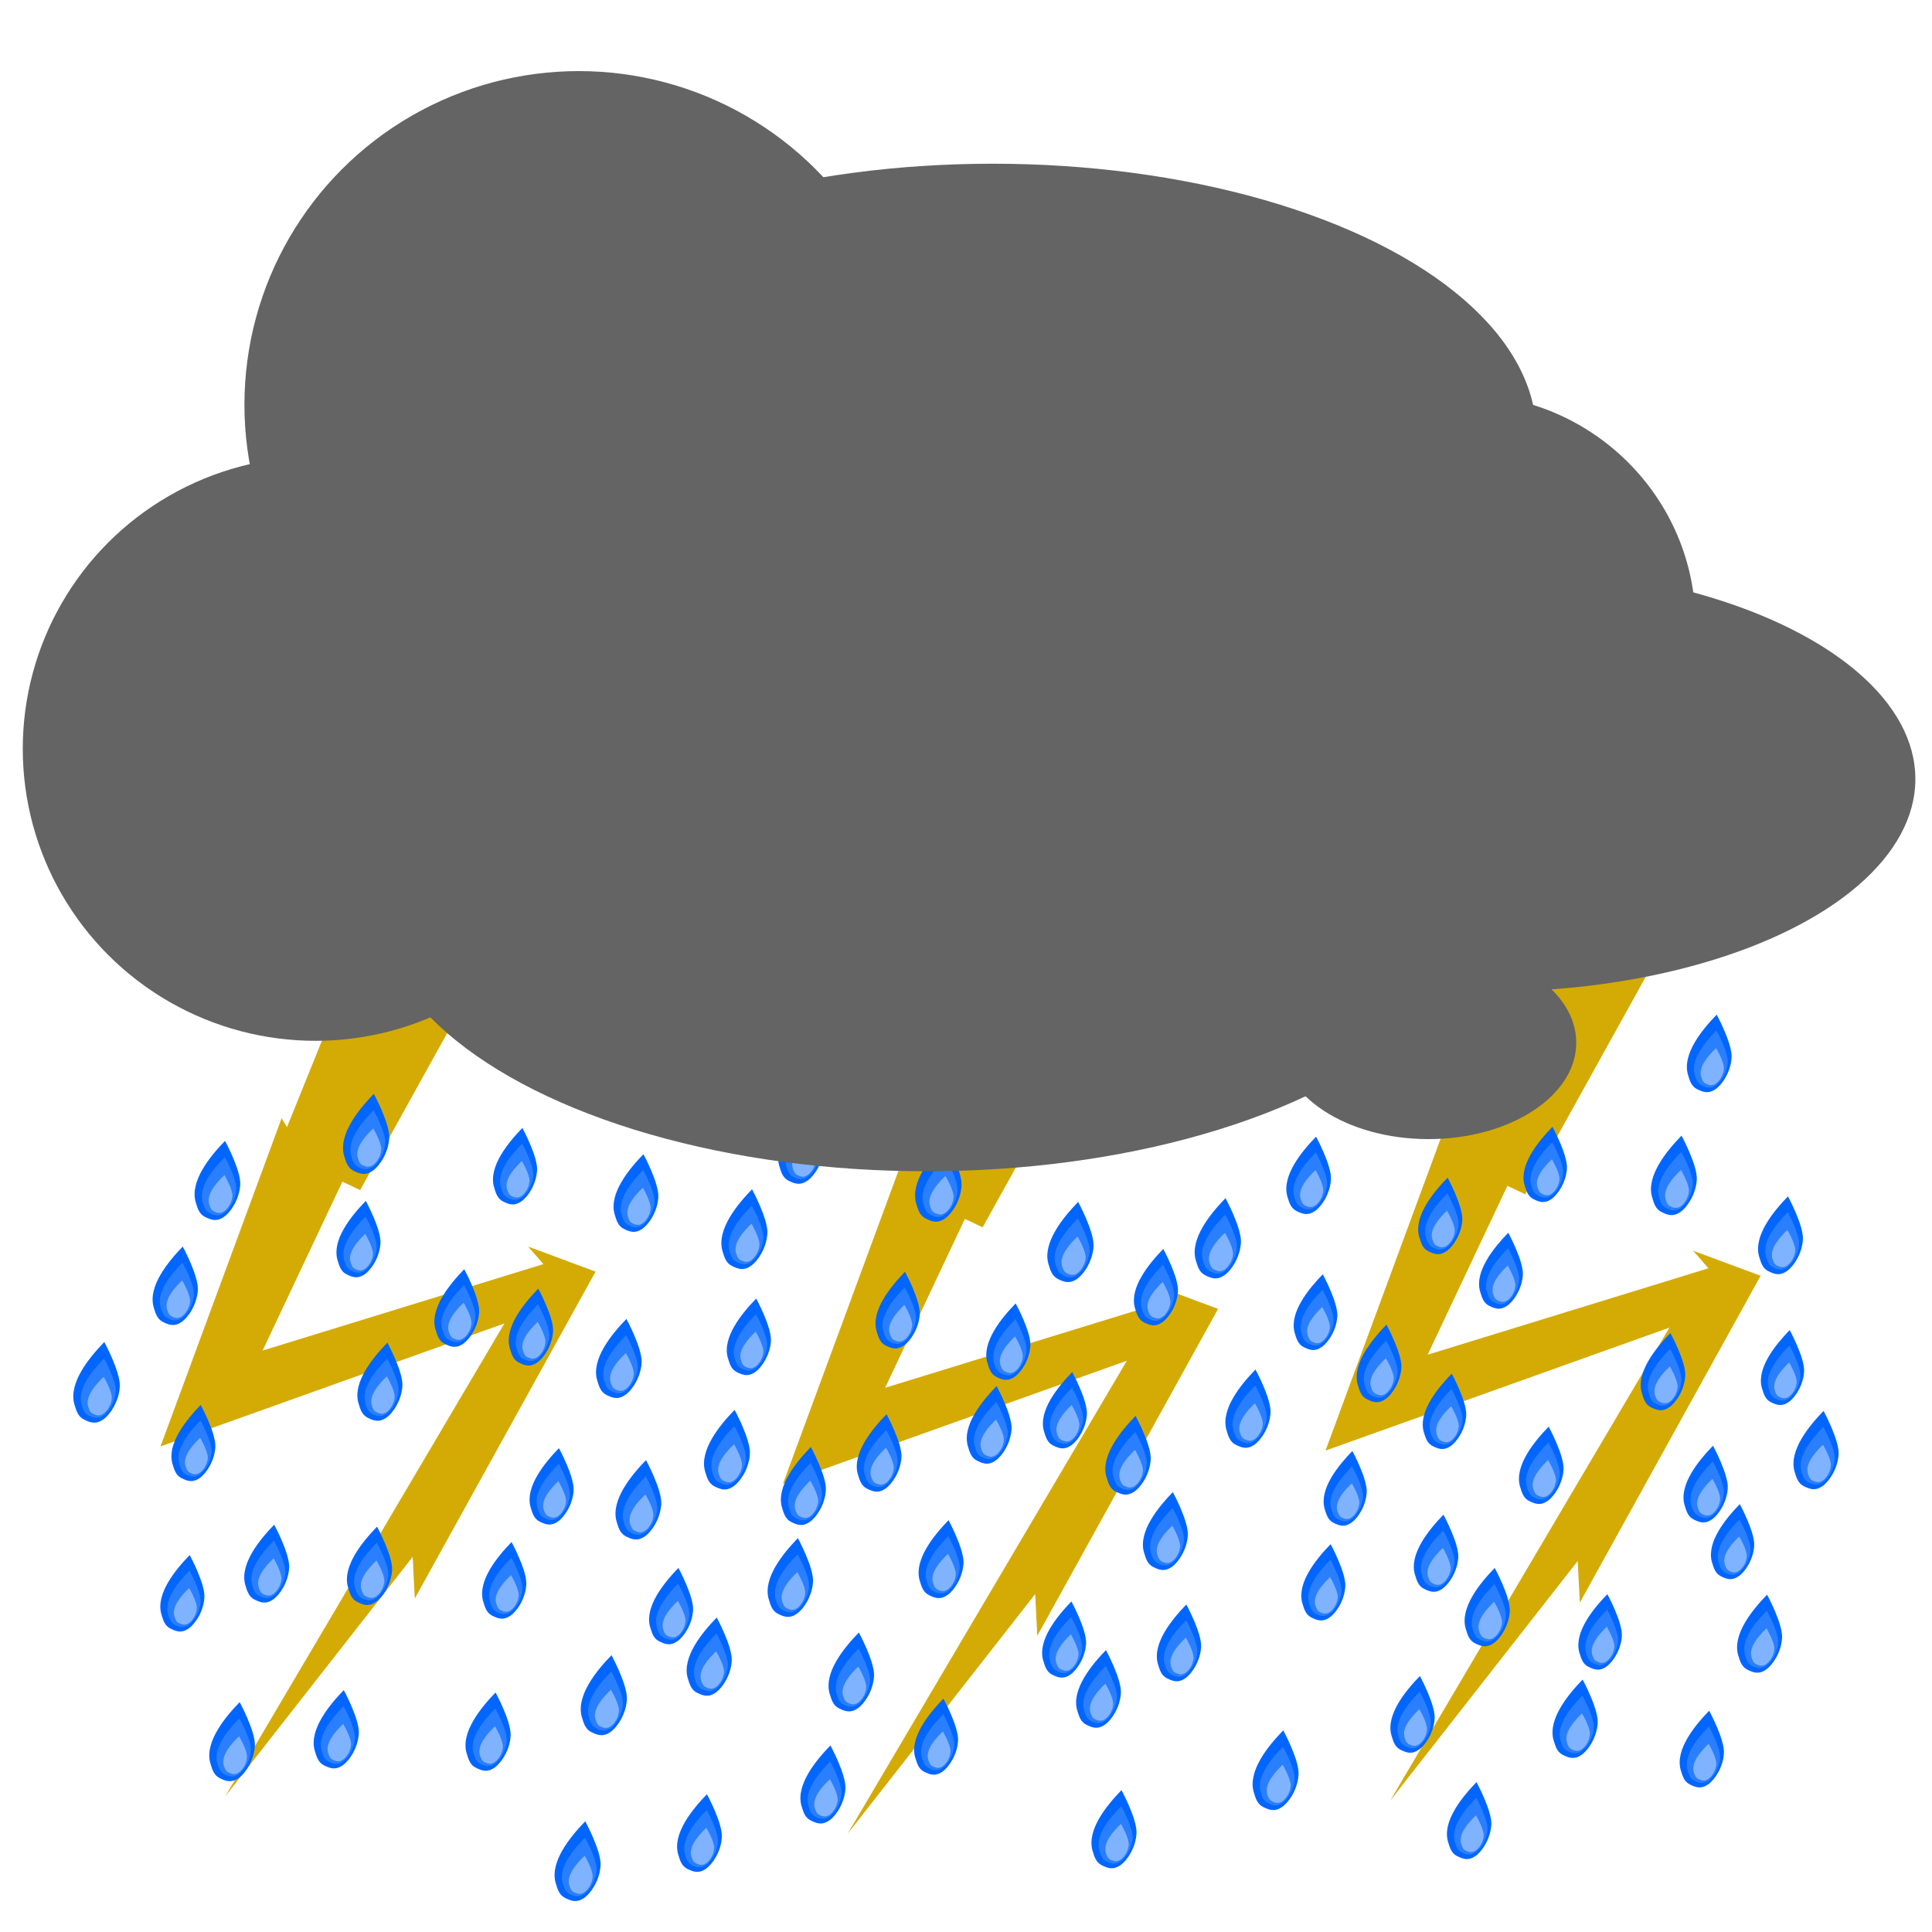 <?xml version="1.0" encoding="UTF-8" standalone="no"?>
<!-- Created with Inkscape (http://www.inkscape.org/) -->

<svg
   xmlns:dc="http://purl.org/dc/elements/1.1/"
   xmlns:cc="http://creativecommons.org/ns#"
   xmlns:rdf="http://www.w3.org/1999/02/22-rdf-syntax-ns#"
   xmlns:svg="http://www.w3.org/2000/svg"
   xmlns="http://www.w3.org/2000/svg"
   xmlns:xlink="http://www.w3.org/1999/xlink"
   xmlns:sodipodi="http://sodipodi.sourceforge.net/DTD/sodipodi-0.dtd"
   xmlns:inkscape="http://www.inkscape.org/namespaces/inkscape"
   width="256"
   height="256"
   viewBox="0 0 67.733 67.733"
   version="1.1"
   id="svg8"
   inkscape:version="0.92.1 r"
   sodipodi:docname="Thunderstorm.svg"
   inkscape:export-filename="/home/saphir/MIM/PO/Weather_/SvgImages/Thunderstorm.png"
   inkscape:export-xdpi="96"
   inkscape:export-ydpi="96">
  <defs
     id="defs2">
    <filter
       inkscape:collect="always"
       style="color-interpolation-filters:sRGB"
       id="filter5408"
       x="-0.042"
       width="1.085"
       y="-0.031"
       height="1.063">
      <feGaussianBlur
         inkscape:collect="always"
         stdDeviation="0.026"
         id="feGaussianBlur5410" />
    </filter>
    <filter
       inkscape:collect="always"
       style="color-interpolation-filters:sRGB"
       id="filter5412"
       x="-0.062"
       width="1.123"
       y="-0.048"
       height="1.096">
      <feGaussianBlur
         inkscape:collect="always"
         stdDeviation="0.026"
         id="feGaussianBlur5414" />
    </filter>
  </defs>
  <sodipodi:namedview
     id="base"
     pagecolor="#ffffff"
     bordercolor="#666666"
     borderopacity="1.0"
     inkscape:pageopacity="0.0"
     inkscape:pageshadow="2"
     inkscape:zoom="3.6210938"
     inkscape:cx="128"
     inkscape:cy="128"
     inkscape:document-units="mm"
     inkscape:current-layer="layer1"
     showgrid="false"
     units="px"
     showguides="true"
     inkscape:guide-bbox="true"
     inkscape:window-width="1920"
     inkscape:window-height="1164"
     inkscape:window-x="0"
     inkscape:window-y="36"
     inkscape:window-maximized="1"
     inkscape:snap-global="false" />
  <g
     inkscape:label="Layer 1"
     inkscape:groupmode="layer"
     id="layer1"
     transform="translate(0,-229.267)">
    <path
       style="fill:#d4aa00;fill-opacity:0.982;stroke:none;stroke-width:0.265px;stroke-linecap:butt;stroke-linejoin:miter;stroke-opacity:1"
       d="m 12.86,261.855 -2.8,6.931 -0.186,-0.318 -4.247,11.508 12.056,-4.311 -9.791,16.586 6.576,-8.403 0.073,1.461 6.339,-11.461 -2.364,-0.878 0.534,0.615 -9.843,3.03 2.796,-5.921 0.623,0.295 4.984,-8.987 z"
       id="path5158"
       inkscape:connector-curvature="0"
       sodipodi:nodetypes="cccccccccccccccc" />
    <path
       style="fill:#d4aa00;fill-opacity:0.982;stroke:none;stroke-width:0.265px;stroke-linecap:butt;stroke-linejoin:miter;stroke-opacity:1"
       d="m 53.704,262.001 -2.8,6.931 -0.186,-0.318 -4.247,11.508 12.056,-4.311 -9.791,16.586 6.576,-8.403 0.073,1.461 6.339,-11.461 -2.364,-0.878 0.534,0.615 -9.843,3.03 2.796,-5.921 0.623,0.295 4.984,-8.987 z"
       id="path5172"
       inkscape:connector-curvature="0"
       sodipodi:nodetypes="cccccccccccccccc" />
    <path
       sodipodi:nodetypes="cccccccccccccccc"
       inkscape:connector-curvature="0"
       id="path6977"
       d="m 34.684,263.161 -2.8,6.931 -0.186,-0.318 -4.247,11.508 12.056,-4.311 -9.791,16.586 6.576,-8.403 0.073,1.461 6.339,-11.461 -2.364,-0.878 0.534,0.615 -9.843,3.03 2.796,-5.921 0.623,0.295 4.984,-8.987 z"
       style="fill:#d4aa00;fill-opacity:0.982;stroke:none;stroke-width:0.265px;stroke-linecap:butt;stroke-linejoin:miter;stroke-opacity:1" />
    <g
       id="g7062"
       transform="translate(0,-0.529)">
      <g
         transform="matrix(0.802,0,0,1,11.539,8.429)"
         id="g5419">
        <path
           sodipodi:nodetypes="czzzcc"
           inkscape:connector-curvature="0"
           id="path5178"
           d="m -6.399,265.07 c 0,0 0.699,1.03 0.659,1.529 -0.04,0.499 -0.404,0.945 -0.713,1.116 -0.309,0.171 -0.543,0.105 -0.807,0 -0.264,-0.105 -0.33,-0.304 -0.417,-0.537 -0.235,-0.717 0.62,-1.564 1.278,-2.108 z"
           style="fill:#0066ff;stroke:none;stroke-width:0.049px;stroke-linecap:butt;stroke-linejoin:miter;stroke-opacity:1" />
        <path
           style="fill:#2a7fff;stroke:none;stroke-width:0.037px;stroke-linecap:butt;stroke-linejoin:miter;stroke-opacity:1;filter:url(#filter5408)"
           d="m -6.409,265.633 c 0,0 0.528,0.759 0.498,1.126 -0.03,0.368 -0.305,0.696 -0.538,0.822 -0.234,0.126 -0.41,0.078 -0.61,0 -0.2,-0.078 -0.249,-0.224 -0.315,-0.396 -0.177,-0.528 0.468,-1.152 0.965,-1.552 z"
           id="path5372"
           inkscape:connector-curvature="0"
           sodipodi:nodetypes="czzzcc" />
        <path
           sodipodi:nodetypes="czzzcc"
           inkscape:connector-curvature="0"
           id="path5374"
           d="m -6.423,266.259 c 0,0 0.363,0.492 0.343,0.73 -0.021,0.238 -0.21,0.451 -0.371,0.533 -0.161,0.082 -0.282,0.05 -0.42,0 -0.137,-0.05 -0.171,-0.145 -0.217,-0.257 -0.122,-0.343 0.322,-0.747 0.664,-1.007 z"
           style="fill:#80b3ff;stroke:none;stroke-width:0.025px;stroke-linecap:butt;stroke-linejoin:miter;stroke-opacity:1;filter:url(#filter5412)" />
      </g>
      <use
         height="100%"
         width="100%"
         y="0"
         x="0"
         transform="matrix(1.021,0,0,1.021,6.564,-11.098)"
         xlink:href="#g5419"
         inkscape:spray-origin="#g5419"
         id="use6819" />
      <use
         height="100%"
         width="100%"
         y="0"
         x="0"
         transform="matrix(1.028,0,0,1.028,-2.93,-4.312)"
         xlink:href="#g5419"
         inkscape:spray-origin="#g5419"
         id="use6821" />
      <use
         height="100%"
         width="100%"
         y="0"
         x="0"
         transform="matrix(0.975,0,0,0.975,0.404,17.652)"
         xlink:href="#g5419"
         inkscape:spray-origin="#g5419"
         id="use6823" />
      <use
         height="100%"
         width="100%"
         y="0"
         x="0"
         transform="matrix(0.998,0,0,0.998,10.98,16.18)"
         xlink:href="#g5419"
         inkscape:spray-origin="#g5419"
         id="use6825" />
      <use
         height="100%"
         width="100%"
         y="0"
         x="0"
         transform="matrix(0.995,0,0,0.995,22.053,8.392)"
         xlink:href="#g5419"
         inkscape:spray-origin="#g5419"
         id="use6827" />
      <use
         height="100%"
         width="100%"
         y="0"
         x="0"
         transform="matrix(1.012,0,0,1.012,16.164,4.204)"
         xlink:href="#g5419"
         inkscape:spray-origin="#g5419"
         id="use6829" />
      <use
         height="100%"
         width="100%"
         y="0"
         x="0"
         transform="matrix(0.999,0,0,0.999,6.818,10.093)"
         xlink:href="#g5419"
         inkscape:spray-origin="#g5419"
         id="use6831" />
      <use
         height="100%"
         width="100%"
         y="0"
         x="0"
         transform="matrix(1.008,0,0,1.008,1.944,13.783)"
         xlink:href="#g5419"
         inkscape:spray-origin="#g5419"
         id="use6833" />
      <use
         height="100%"
         width="100%"
         y="0"
         x="0"
         transform="matrix(0.974,0,0,0.974,13.355,14.178)"
         xlink:href="#g5419"
         inkscape:spray-origin="#g5419"
         id="use6835" />
      <use
         height="100%"
         width="100%"
         y="0"
         x="0"
         transform="matrix(1.009,0,0,1.009,1.424,-6.167)"
         xlink:href="#g5419"
         inkscape:spray-origin="#g5419"
         id="use6837" />
      <use
         height="100%"
         width="100%"
         y="0"
         x="0"
         transform="matrix(0.971,0,0,0.971,0.815,13.483)"
         xlink:href="#g5419"
         inkscape:spray-origin="#g5419"
         id="use6839" />
      <use
         height="100%"
         width="100%"
         y="0"
         x="0"
         transform="matrix(0.998,0,0,0.998,5.658,16.097)"
         xlink:href="#g5419"
         inkscape:spray-origin="#g5419"
         id="use6841" />
      <use
         height="100%"
         width="100%"
         y="0"
         x="0"
         transform="matrix(0.99,0,0,0.99,9.932,3.528)"
         xlink:href="#g5419"
         inkscape:spray-origin="#g5419"
         id="use6843" />
      <use
         height="100%"
         width="100%"
         y="0"
         x="0"
         transform="matrix(0.977,0,0,0.977,11.675,16.649)"
         xlink:href="#g5419"
         inkscape:spray-origin="#g5419"
         id="use6845" />
      <use
         height="100%"
         width="100%"
         y="0"
         x="0"
         transform="matrix(0.997,0,0,0.997,18.739,13.826)"
         xlink:href="#g5419"
         inkscape:spray-origin="#g5419"
         id="use6847" />
      <use
         height="100%"
         width="100%"
         y="0"
         x="0"
         transform="matrix(1.017,0,0,1.017,14.002,15.499)"
         xlink:href="#g5419"
         inkscape:spray-origin="#g5419"
         id="use6849" />
      <use
         height="100%"
         width="100%"
         y="0"
         x="0"
         transform="matrix(1.027,0,0,1.027,26.587,-11.08)"
         xlink:href="#g5419"
         inkscape:spray-origin="#g5419"
         id="use6851" />
      <use
         height="100%"
         width="100%"
         y="0"
         x="0"
         transform="matrix(1.004,0,0,1.004,21.54,9.128)"
         xlink:href="#g5419"
         inkscape:spray-origin="#g5419"
         id="use6853" />
      <use
         height="100%"
         width="100%"
         y="0"
         x="0"
         transform="matrix(0.988,0,0,0.988,24.751,9.158)"
         xlink:href="#g5419"
         inkscape:spray-origin="#g5419"
         id="use6855" />
      <use
         height="100%"
         width="100%"
         y="0"
         x="0"
         transform="matrix(0.981,0,0,0.981,12.586,6.671)"
         xlink:href="#g5419"
         inkscape:spray-origin="#g5419"
         id="use6857" />
      <use
         height="100%"
         width="100%"
         y="0"
         x="0"
         transform="matrix(0.993,0,0,0.993,3.25,11.665)"
         xlink:href="#g5419"
         inkscape:spray-origin="#g5419"
         id="use6859" />
      <use
         height="100%"
         width="100%"
         y="0"
         x="0"
         transform="matrix(0.974,0,0,0.974,6.584,5.509)"
         xlink:href="#g5419"
         inkscape:spray-origin="#g5419"
         id="use6861" />
      <use
         height="100%"
         width="100%"
         y="0"
         x="0"
         transform="matrix(0.973,0,0,0.973,17.55,18.651)"
         xlink:href="#g5419"
         inkscape:spray-origin="#g5419"
         id="use6863" />
      <use
         height="100%"
         width="100%"
         y="0"
         x="0"
         transform="matrix(0.976,0,0,0.976,20.258,8.386)"
         xlink:href="#g5419"
         inkscape:spray-origin="#g5419"
         id="use6865" />
      <use
         height="100%"
         width="100%"
         y="0"
         x="0"
         transform="matrix(1.02,0,0,1.02,14.903,8.855)"
         xlink:href="#g5419"
         inkscape:spray-origin="#g5419"
         id="use6867" />
      <use
         height="100%"
         width="100%"
         y="0"
         x="0"
         transform="matrix(1.015,0,0,1.015,19.251,1.622)"
         xlink:href="#g5419"
         inkscape:spray-origin="#g5419"
         id="use6869" />
      <use
         height="100%"
         width="100%"
         y="0"
         x="0"
         transform="matrix(0.975,0,0,0.975,12.067,2.679)"
         xlink:href="#g5419"
         inkscape:spray-origin="#g5419"
         id="use6871" />
      <use
         height="100%"
         width="100%"
         y="0"
         x="0"
         transform="matrix(0.993,0,0,0.993,26.892,11.508)"
         xlink:href="#g5419"
         inkscape:spray-origin="#g5419"
         id="use6873" />
      <use
         height="100%"
         width="100%"
         y="0"
         x="0"
         transform="matrix(0.996,0,0,0.996,7.2,4.462)"
         xlink:href="#g5419"
         inkscape:spray-origin="#g5419"
         id="use6875" />
      <use
         height="100%"
         width="100%"
         y="0"
         x="0"
         transform="matrix(0.975,0,0,0.975,29.361,8.83)"
         xlink:href="#g5419"
         inkscape:spray-origin="#g5419"
         id="use6877" />
      <use
         height="100%"
         width="100%"
         y="0"
         x="0"
         transform="matrix(0.99,0,0,0.99,18.441,21.935)"
         xlink:href="#g5419"
         inkscape:spray-origin="#g5419"
         id="use6879" />
      <use
         height="100%"
         width="100%"
         y="0"
         x="0"
         transform="matrix(1.022,0,0,1.022,31.25,-7.582)"
         xlink:href="#g5419"
         inkscape:spray-origin="#g5419"
         id="use6881" />
      <use
         height="100%"
         width="100%"
         y="0"
         x="0"
         transform="matrix(0.995,0,0,0.995,22.738,18.857)"
         xlink:href="#g5419"
         inkscape:spray-origin="#g5419"
         id="use6883" />
      <use
         height="100%"
         width="100%"
         y="0"
         x="0"
         transform="matrix(1.007,0,0,1.007,21.894,-6.885)"
         xlink:href="#g5419"
         inkscape:spray-origin="#g5419"
         id="use6885" />
      <use
         height="100%"
         width="100%"
         y="0"
         x="0"
         transform="matrix(0.996,0,0,0.996,32.936,20.151)"
         xlink:href="#g5419"
         inkscape:spray-origin="#g5419"
         id="use6887" />
      <use
         height="100%"
         width="100%"
         y="0"
         x="0"
         transform="matrix(0.978,0,0,0.978,25.462,6.9)"
         xlink:href="#g5419"
         inkscape:spray-origin="#g5419"
         id="use6889" />
      <use
         height="100%"
         width="100%"
         y="0"
         x="0"
         transform="matrix(0.979,0,0,0.979,35.319,18.292)"
         xlink:href="#g5419"
         inkscape:spray-origin="#g5419"
         id="use6891" />
      <use
         height="100%"
         width="100%"
         y="0"
         x="0"
         transform="matrix(0.99,0,0,0.99,32.43,16.882)"
         xlink:href="#g5419"
         inkscape:spray-origin="#g5419"
         id="use6893" />
      <use
         height="100%"
         width="100%"
         y="0"
         x="0"
         transform="matrix(1.006,0,0,1.006,23.665,11.889)"
         xlink:href="#g5419"
         inkscape:spray-origin="#g5419"
         id="use6895" />
      <use
         height="100%"
         width="100%"
         y="0"
         x="0"
         transform="matrix(0.971,0,0,0.971,31.341,20.373)"
         xlink:href="#g5419"
         inkscape:spray-origin="#g5419"
         id="use6897" />
      <use
         height="100%"
         width="100%"
         y="0"
         x="0"
         transform="matrix(1.023,0,0,1.023,36.41,-7.988)"
         xlink:href="#g5419"
         inkscape:spray-origin="#g5419"
         id="use6899" />
      <use
         height="100%"
         width="100%"
         y="0"
         x="0"
         transform="matrix(1.017,0,0,1.017,19.849,-6.659)"
         xlink:href="#g5419"
         inkscape:spray-origin="#g5419"
         id="use6901" />
      <use
         height="100%"
         width="100%"
         y="0"
         x="0"
         transform="matrix(0.99,0,0,0.99,16.214,-0.503)"
         xlink:href="#g5419"
         inkscape:spray-origin="#g5419"
         id="use6903" />
      <use
         height="100%"
         width="100%"
         y="0"
         x="0"
         transform="matrix(1.008,0,0,1.008,15.503,0.349)"
         xlink:href="#g5419"
         inkscape:spray-origin="#g5419"
         id="use6905" />
      <use
         height="100%"
         width="100%"
         y="0"
         x="0"
         transform="matrix(0.993,0,0,0.993,34.756,10.523)"
         xlink:href="#g5419"
         inkscape:spray-origin="#g5419"
         id="use6907" />
      <use
         height="100%"
         width="100%"
         y="0"
         x="0"
         transform="matrix(0.998,0,0,0.998,37.621,4.857)"
         xlink:href="#g5419"
         inkscape:spray-origin="#g5419"
         id="use6909" />
      <use
         height="100%"
         width="100%"
         y="0"
         x="0"
         transform="matrix(0.999,0,0,0.999,46.002,11.54)"
         xlink:href="#g5419"
         inkscape:spray-origin="#g5419"
         id="use6911" />
      <use
         height="100%"
         width="100%"
         y="0"
         x="0"
         transform="matrix(1.004,0,0,1.004,33.379,4.841)"
         xlink:href="#g5419"
         inkscape:spray-origin="#g5419"
         id="use6913" />
      <use
         height="100%"
         width="100%"
         y="0"
         x="0"
         transform="matrix(0.983,0,0,0.983,44.307,14.049)"
         xlink:href="#g5419"
         inkscape:spray-origin="#g5419"
         id="use6915" />
      <use
         height="100%"
         width="100%"
         y="0"
         x="0"
         transform="matrix(0.974,0,0,0.974,34.542,7.194)"
         xlink:href="#g5419"
         inkscape:spray-origin="#g5419"
         id="use6917" />
      <use
         height="100%"
         width="100%"
         y="0"
         x="0"
         transform="matrix(0.99,0,0,0.99,28.597,7.624)"
         xlink:href="#g5419"
         inkscape:spray-origin="#g5419"
         id="use6919" />
      <use
         height="100%"
         width="100%"
         y="0"
         x="0"
         transform="matrix(0.989,0,0,0.989,42.271,5.746)"
         xlink:href="#g5419"
         inkscape:spray-origin="#g5419"
         id="use6921" />
      <use
         height="100%"
         width="100%"
         y="0"
         x="0"
         transform="matrix(0.97,0,0,0.97,26.86,24.053)"
         xlink:href="#g5419"
         inkscape:spray-origin="#g5419"
         id="use6923" />
      <use
         height="100%"
         width="100%"
         y="0"
         x="0"
         transform="matrix(0.995,0,0,0.995,55.576,13.571)"
         xlink:href="#g5419"
         inkscape:spray-origin="#g5419"
         id="use6925" />
      <use
         height="100%"
         width="100%"
         y="0"
         x="0"
         transform="matrix(0.976,0,0,0.976,44.497,4.147)"
         xlink:href="#g5419"
         inkscape:spray-origin="#g5419"
         id="use6927" />
      <use
         height="100%"
         width="100%"
         y="0"
         x="0"
         transform="matrix(1.016,0,0,1.016,38.479,12.585)"
         xlink:href="#g5419"
         inkscape:spray-origin="#g5419"
         id="use6929" />
      <use
         height="100%"
         width="100%"
         y="0"
         x="0"
         transform="matrix(0.981,0,0,0.981,45.479,23.972)"
         xlink:href="#g5419"
         inkscape:spray-origin="#g5419"
         id="use6931" />
      <use
         height="100%"
         width="100%"
         y="0"
         x="0"
         transform="matrix(0.999,0,0,0.999,49.084,15.454)"
         xlink:href="#g5419"
         inkscape:spray-origin="#g5419"
         id="use6933" />
      <use
         height="100%"
         width="100%"
         y="0"
         x="0"
         transform="matrix(0.998,0,0,0.998,57.537,6.309)"
         xlink:href="#g5419"
         inkscape:spray-origin="#g5419"
         id="use6935" />
      <use
         height="100%"
         width="100%"
         y="0"
         x="0"
         transform="matrix(0.985,0,0,0.985,52.251,7.132)"
         xlink:href="#g5419"
         inkscape:spray-origin="#g5419"
         id="use6937" />
      <use
         height="100%"
         width="100%"
         y="0"
         x="0"
         transform="matrix(0.986,0,0,0.986,47.977,10.142)"
         xlink:href="#g5419"
         inkscape:spray-origin="#g5419"
         id="use6939" />
      <use
         height="100%"
         width="100%"
         y="0"
         x="0"
         transform="matrix(1.013,0,0,1.013,52.461,-7.445)"
         xlink:href="#g5419"
         inkscape:spray-origin="#g5419"
         id="use6941" />
      <use
         height="100%"
         width="100%"
         y="0"
         x="0"
         transform="matrix(0.973,0,0,0.973,40.416,17.817)"
         xlink:href="#g5419"
         inkscape:spray-origin="#g5419"
         id="use6943" />
      <use
         height="100%"
         width="100%"
         y="0"
         x="0"
         transform="matrix(0.978,0,0,0.978,53.655,22.289)"
         xlink:href="#g5419"
         inkscape:spray-origin="#g5419"
         id="use6945" />
      <use
         height="100%"
         width="100%"
         y="0"
         x="0"
         transform="matrix(0.978,0,0,0.978,43.513,21.073)"
         xlink:href="#g5419"
         inkscape:spray-origin="#g5419"
         id="use6947" />
      <use
         height="100%"
         width="100%"
         y="0"
         x="0"
         transform="matrix(0.99,0,0,0.99,-6.445,-13.859)"
         xlink:href="#use6945"
         inkscape:spray-origin="#g5419"
         id="use6949" />
      <use
         height="100%"
         width="100%"
         y="0"
         x="0"
         transform="matrix(0.974,0,0,0.974,-10.952,-1.571)"
         xlink:href="#use6945"
         inkscape:spray-origin="#g5419"
         id="use6951" />
      <use
         height="100%"
         width="100%"
         y="0"
         x="0"
         transform="matrix(0.995,0,0,0.995,-22.031,-10.424)"
         xlink:href="#use6945"
         inkscape:spray-origin="#g5419"
         id="use6953" />
      <use
         height="100%"
         width="100%"
         y="0"
         x="0"
         transform="matrix(0.977,0,0,0.977,4.201,-6.68)"
         xlink:href="#use6945"
         inkscape:spray-origin="#g5419"
         id="use6955" />
      <use
         height="100%"
         width="100%"
         y="0"
         x="0"
         transform="matrix(1.011,0,0,1.011,-0.396,-27.591)"
         xlink:href="#use6945"
         inkscape:spray-origin="#g5419"
         id="use6957" />
      <use
         height="100%"
         width="100%"
         y="0"
         x="0"
         transform="matrix(0.987,0,0,0.987,-12.768,-11.533)"
         xlink:href="#use6945"
         inkscape:spray-origin="#g5419"
         id="use6959" />
      <use
         height="100%"
         width="100%"
         y="0"
         x="0"
         transform="matrix(0.981,0,0,0.981,-4.356,-14.966)"
         xlink:href="#use6945"
         inkscape:spray-origin="#g5419"
         id="use6961" />
      <use
         height="100%"
         width="100%"
         y="0"
         x="0"
         transform="matrix(1,0,0,1,0.134,-9.29)"
         xlink:href="#use6945"
         inkscape:spray-origin="#g5419"
         id="use6963" />
      <use
         height="100%"
         width="100%"
         y="0"
         x="0"
         transform="matrix(1.009,0,0,1.009,-14.321,-22.734)"
         xlink:href="#use6945"
         inkscape:spray-origin="#g5419"
         id="use6965" />
      <use
         height="100%"
         width="100%"
         y="0"
         x="0"
         transform="matrix(0.983,0,0,0.983,-8.007,-6.892)"
         xlink:href="#use6945"
         inkscape:spray-origin="#g5419"
         id="use6967" />
      <use
         height="100%"
         width="100%"
         y="0"
         x="0"
         transform="matrix(0.984,0,0,0.984,-2.611,0.551)"
         xlink:href="#use6945"
         inkscape:spray-origin="#g5419"
         id="use6969" />
      <use
         height="100%"
         width="100%"
         y="0"
         x="0"
         transform="matrix(1.024,0,0,1.024,-9.937,-30.005)"
         xlink:href="#use6945"
         inkscape:spray-origin="#g5419"
         id="use6971" />
      <use
         height="100%"
         width="100%"
         y="0"
         x="0"
         transform="matrix(0.978,0,0,0.978,2.391,-0.868)"
         xlink:href="#use6945"
         inkscape:spray-origin="#g5419"
         id="use6973" />
      <use
         height="100%"
         width="100%"
         y="0"
         x="0"
         transform="matrix(1.014,0,0,1.014,1.923,-22.088)"
         xlink:href="#use6945"
         inkscape:spray-origin="#g5419"
         id="use6975" />
    </g>
    <g
       id="g5126"
       transform="matrix(0.909,0,0,0.907,2.06,-37.487)">
      <g
         style="fill:#646464;fill-opacity:1"
         id="g5093">
        <circle
           style="fill:#646464;fill-opacity:1;stroke:none;stroke-width:2;stroke-miterlimit:4;stroke-dasharray:none;stroke-opacity:1"
           id="path5062"
           cx="9.901"
           cy="323.048"
           r="11.289" />
        <circle
           style="fill:#646464;fill-opacity:1;stroke:none;stroke-width:2;stroke-miterlimit:4;stroke-dasharray:none;stroke-opacity:1"
           id="path5064"
           cx="20.057"
           cy="309.75"
           r="12.896" />
        <ellipse
           style="fill:#646464;fill-opacity:1;stroke:none;stroke-width:2;stroke-miterlimit:4;stroke-dasharray:none;stroke-opacity:1"
           id="path5066"
           cx="36.022"
           cy="310.919"
           rx="20.97"
           ry="10.485" />
        <ellipse
           style="fill:#646464;fill-opacity:1;stroke:none;stroke-width:2;stroke-miterlimit:4;stroke-dasharray:none;stroke-opacity:1"
           id="path5068"
           cx="55.166"
           cy="324.218"
           rx="16.44"
           ry="8.22" />
        <ellipse
           style="fill:#646464;fill-opacity:1;stroke:none;stroke-width:2;stroke-miterlimit:4;stroke-dasharray:none;stroke-opacity:1"
           id="path5070"
           cx="54.179"
           cy="318.263"
           rx="8.951"
           ry="8.914" />
        <ellipse
           style="fill:#646464;fill-opacity:1;stroke:none;stroke-width:2;stroke-miterlimit:4;stroke-dasharray:none;stroke-opacity:1"
           id="path5072"
           cx="33.465"
           cy="328.711"
           rx="21.336"
           ry="10.668" />
      </g>
      <ellipse
         ry="11.8"
         rx="20.751"
         cy="324.656"
         cx="33.246"
         id="path5095"
         style="fill:#646464;fill-opacity:0.828;stroke:none;stroke-width:2;stroke-miterlimit:4;stroke-dasharray:none;stroke-opacity:1" />
      <ellipse
         ry="6.065"
         rx="6.43"
         cy="320.528"
         cx="10.083"
         id="path5097"
         style="fill:#646464;fill-opacity:0.828;stroke:none;stroke-width:2;stroke-miterlimit:4;stroke-dasharray:none;stroke-opacity:1" />
      <ellipse
         ry="5.37"
         rx="8.695"
         cy="327.579"
         cx="16.805"
         id="path5099"
         style="fill:#646464;fill-opacity:0.828;stroke:none;stroke-width:2;stroke-miterlimit:4;stroke-dasharray:none;stroke-opacity:1" />
      <ellipse
         ry="4.969"
         rx="18.303"
         cy="314.244"
         cx="36.059"
         id="path5101"
         style="fill:#646464;fill-opacity:0.828;stroke:none;stroke-width:2;stroke-miterlimit:4;stroke-dasharray:none;stroke-opacity:1" />
      <ellipse
         ry="5.553"
         rx="9.426"
         cy="309.056"
         cx="40.333"
         id="path5103"
         style="fill:#646464;fill-opacity:0.828;stroke:none;stroke-width:2;stroke-miterlimit:4;stroke-dasharray:none;stroke-opacity:1" />
      <ellipse
         ry="2.703"
         rx="4.713"
         cy="327.761"
         cx="58.052"
         id="path5105"
         style="fill:#646464;fill-opacity:0.828;stroke:none;stroke-width:2;stroke-miterlimit:4;stroke-dasharray:none;stroke-opacity:1" />
      <ellipse
         ry="3.726"
         rx="5.699"
         cy="334.41"
         cx="52.828"
         id="path5107"
         style="fill:#646464;fill-opacity:1;stroke:none;stroke-width:2;stroke-miterlimit:4;stroke-dasharray:none;stroke-opacity:1" />
      <ellipse
         ry="6.868"
         rx="10.229"
         cy="319.212"
         cx="33.83"
         id="path5109"
         style="fill:#646464;fill-opacity:0.828;stroke:none;stroke-width:2;stroke-miterlimit:4;stroke-dasharray:none;stroke-opacity:1" />
    </g>
  </g>
</svg>
